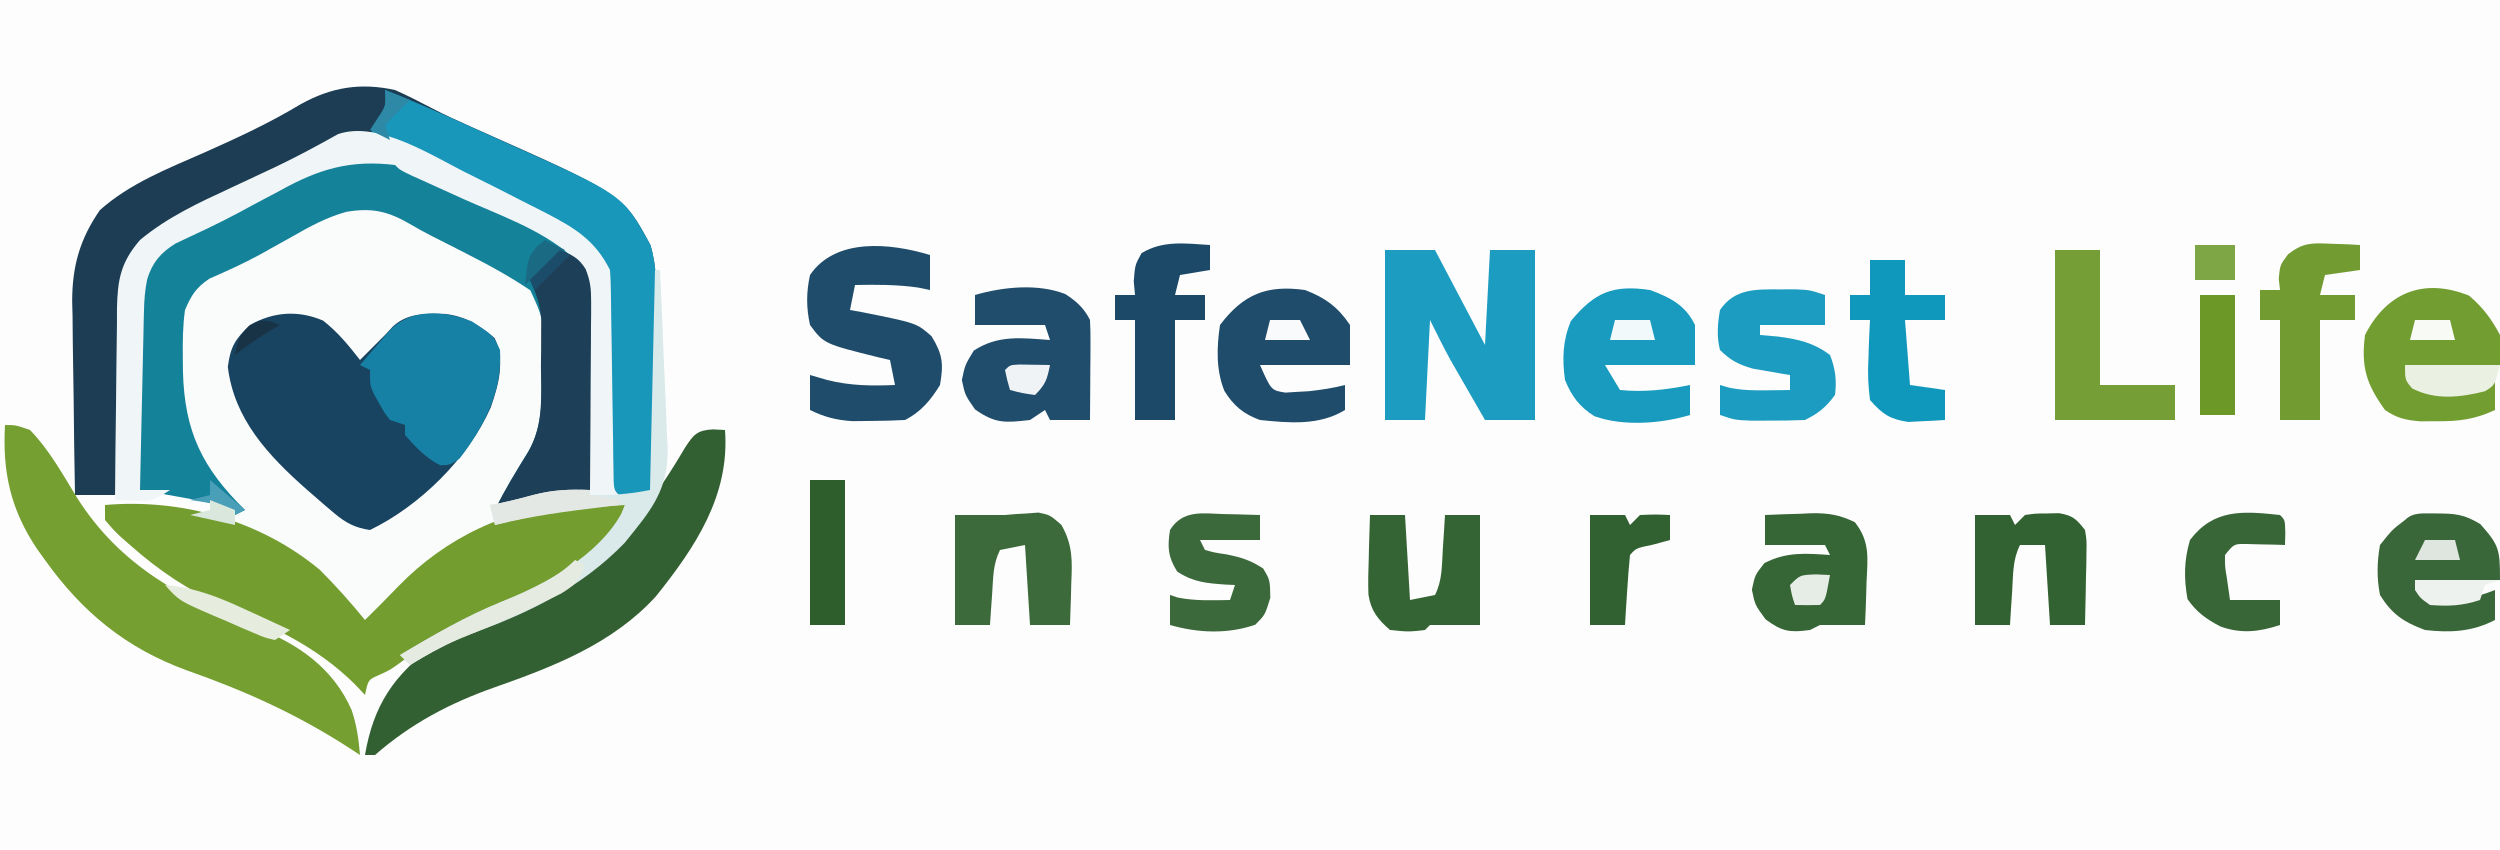 <?xml version="1.0" encoding="UTF-8"?>
<svg version="1.1" xmlns="http://www.w3.org/2000/svg" width="500" height="170">
<rect width="100%" height="100%" fill="#333333" stroke="none"/>
<path d="M0 0 C165 0 330 0 500 0 C500 56.1 500 112.2 500 170 C335 170 170 170 0 170 C0 113.9 0 57.8 0 0 Z " fill="#FDFDFD" transform="translate(0,0)"/>
<path d="M0 0 C4.885 1.724 9.376 4.349 13.892 6.858 C16.024 8.013 18.182 9.085 20.367 10.137 C21.08 10.481 21.794 10.825 22.528 11.18 C23.883 11.831 25.239 12.478 26.597 13.121 C30.958 15.26 34.453 17.661 38 21 C38.919 23.756 39.122 25.36 39.114 28.196 C39.113 29.457 39.113 29.457 39.113 30.743 C39.108 31.647 39.103 32.55 39.098 33.48 C39.096 34.408 39.095 35.336 39.093 36.293 C39.088 39.258 39.075 42.223 39.062 45.188 C39.057 47.197 39.053 49.207 39.049 51.217 C39.038 56.145 39.021 61.072 39 66 C37.964 66.193 36.927 66.387 35.859 66.586 C34.49 66.849 33.12 67.112 31.75 67.375 C31.068 67.501 30.386 67.628 29.684 67.758 C26.175 68.439 23.09 69.169 20 71 C20 71.66 20 72.32 20 73 C19.322 73.329 18.644 73.657 17.945 73.996 C10.601 77.749 4.88 82.247 -1 88 C-1.572 88.557 -2.145 89.114 -2.734 89.688 C-3.837 90.778 -4.922 91.886 -6 93 C-6.499 92.371 -6.998 91.742 -7.512 91.094 C-14.322 82.975 -21.6 78.553 -30.766 73.465 C-33 72 -33 72 -35 69 C-37.742 68.296 -40.341 67.752 -43.125 67.312 C-44.256 67.118 -44.256 67.118 -45.41 66.92 C-47.272 66.602 -49.136 66.299 -51 66 C-51.074 60.432 -51.129 54.863 -51.165 49.295 C-51.18 47.402 -51.2 45.51 -51.226 43.618 C-51.263 40.89 -51.28 38.162 -51.293 35.434 C-51.308 34.595 -51.324 33.756 -51.34 32.892 C-51.341 27.498 -50.639 23.745 -48 19 C-42.162 13.268 -33.373 10.103 -26.062 6.688 C-24.927 6.151 -23.792 5.614 -22.623 5.061 C-20.543 4.077 -18.462 3.097 -16.379 2.12 C-10.738 -0.535 -6.264 -0.931 0 0 Z " fill="#FAFBFB" transform="translate(79,32)"/>
<path d="M0 0 C2.495 1.109 4.9 2.339 7.317 3.609 C9.965 4.982 12.64 6.221 15.367 7.43 C45.602 20.844 45.602 20.844 51.053 30.954 C52.455 35.465 52.265 39.819 52.23 44.516 C52.23 45.527 52.23 46.539 52.229 47.581 C52.226 49.713 52.218 51.844 52.206 53.976 C52.187 57.252 52.185 60.528 52.186 63.805 C52.181 65.875 52.175 67.945 52.168 70.016 C52.167 71.001 52.166 71.986 52.165 73.002 C52.158 73.906 52.152 74.811 52.145 75.743 C52.141 76.543 52.138 77.343 52.134 78.167 C52 80 52 80 51 81 C47.5 81.125 47.5 81.125 44 81 C42.468 79.468 42.868 78.077 42.858 75.943 C42.848 74.65 42.848 74.65 42.837 73.332 C42.833 72.394 42.829 71.455 42.824 70.488 C42.801 68.514 42.777 66.539 42.752 64.564 C42.717 61.442 42.688 58.319 42.674 55.197 C42.659 52.189 42.618 49.183 42.574 46.176 C42.576 45.247 42.578 44.319 42.58 43.363 C42.475 37.766 41.819 34.388 38 30 C36.36 28.599 36.36 28.599 34.559 27.762 C33.902 27.421 33.245 27.08 32.568 26.729 C31.865 26.385 31.162 26.042 30.438 25.688 C29.333 25.126 29.333 25.126 28.206 24.552 C25.814 23.346 23.41 22.169 21 21 C20.162 20.592 19.324 20.185 18.46 19.765 C13.68 17.452 8.893 15.155 4.062 12.95 C2.731 12.337 1.41 11.702 0.103 11.042 C-4.132 8.993 -6.48 8.911 -11 10 C-13.324 11.002 -15.612 12.09 -17.867 13.238 C-18.506 13.56 -19.144 13.882 -19.802 14.214 C-21.83 15.239 -23.853 16.276 -25.875 17.312 C-27.225 17.997 -28.575 18.682 -29.926 19.365 C-32.498 20.668 -35.067 21.977 -37.634 23.29 C-40.34 24.665 -43.059 25.999 -45.793 27.316 C-49.861 29.452 -51.966 31.933 -54 36 C-54.118 37.449 -54.177 38.904 -54.205 40.358 C-54.225 41.259 -54.245 42.159 -54.266 43.088 C-54.291 44.549 -54.291 44.549 -54.316 46.039 C-54.337 47.035 -54.358 48.031 -54.379 49.057 C-54.445 52.246 -54.504 55.436 -54.562 58.625 C-54.606 60.784 -54.649 62.943 -54.693 65.102 C-54.801 70.401 -54.902 75.7 -55 81 C-57.97 81 -60.94 81 -64 81 C-64.124 74.49 -64.215 67.98 -64.275 61.469 C-64.3 59.257 -64.334 57.046 -64.377 54.835 C-64.438 51.642 -64.466 48.451 -64.488 45.258 C-64.514 44.281 -64.54 43.305 -64.566 42.299 C-64.569 35.292 -63.047 29.796 -59 24 C-53.042 18.692 -45.485 15.735 -38.25 12.562 C-31.554 9.591 -25.089 6.592 -18.812 2.812 C-12.669 -0.578 -6.888 -1.504 0 0 Z " fill="#1C3D53" transform="translate(79,18)"/>
<path d="M0 0 C4.885 1.724 9.376 4.349 13.892 6.858 C16.024 8.013 18.182 9.085 20.367 10.137 C21.08 10.481 21.794 10.825 22.528 11.18 C23.883 11.831 25.239 12.478 26.597 13.121 C30.958 15.26 34.453 17.661 38 21 C38.919 23.756 39.122 25.36 39.114 28.196 C39.113 29.457 39.113 29.457 39.113 30.743 C39.108 31.647 39.103 32.55 39.098 33.48 C39.096 34.408 39.095 35.336 39.093 36.293 C39.088 39.258 39.075 42.223 39.062 45.188 C39.057 47.197 39.053 49.207 39.049 51.217 C39.038 56.145 39.021 61.072 39 66 C37.964 66.205 36.927 66.41 35.859 66.621 C34.49 66.893 33.12 67.165 31.75 67.438 C31.068 67.572 30.386 67.707 29.684 67.846 C26.435 68.492 23.202 69.15 20 70 C21.949 65.942 24.304 62.17 26.66 58.34 C29.794 52.866 29.296 47.266 29.375 41.125 C29.412 40.036 29.45 38.946 29.488 37.824 C29.611 31.584 29.611 31.584 27.059 26.059 C23.068 23.373 18.981 21.099 14.688 18.938 C13.871 18.517 13.054 18.096 12.213 17.662 C10.589 16.828 8.96 16.004 7.326 15.191 C5.836 14.428 4.366 13.623 2.928 12.766 C-1.497 10.213 -4.679 9.508 -9.75 10.373 C-13.627 11.454 -16.965 13.247 -20.438 15.25 C-21.917 16.074 -23.398 16.897 -24.879 17.719 C-25.584 18.114 -26.289 18.51 -27.016 18.918 C-30.296 20.707 -33.697 22.233 -37.117 23.734 C-39.812 25.546 -40.711 26.995 -42 30 C-42.453 33.217 -42.476 36.381 -42.438 39.625 C-42.424 40.968 -42.424 40.968 -42.41 42.337 C-42.097 54.32 -38.55 61.596 -30 70 C-30.99 70.495 -30.99 70.495 -32 71 C-33.485 70.01 -33.485 70.01 -35 69 C-37.735 68.386 -40.429 67.847 -43.188 67.375 C-43.937 67.241 -44.687 67.107 -45.459 66.969 C-47.305 66.64 -49.152 66.319 -51 66 C-51.074 60.432 -51.129 54.863 -51.165 49.295 C-51.18 47.402 -51.2 45.51 -51.226 43.618 C-51.263 40.89 -51.28 38.162 -51.293 35.434 C-51.308 34.595 -51.324 33.756 -51.34 32.892 C-51.341 27.498 -50.639 23.745 -48 19 C-42.162 13.268 -33.373 10.103 -26.062 6.688 C-24.927 6.151 -23.792 5.614 -22.623 5.061 C-20.543 4.077 -18.462 3.097 -16.379 2.12 C-10.738 -0.535 -6.264 -0.931 0 0 Z " fill="#148299" transform="translate(79,32)"/>
<path d="M0 0 C2.969 2.344 5.053 4.89 7.375 7.875 C8.138 7.112 8.901 6.349 9.688 5.562 C10.574 4.676 11.461 3.789 12.375 2.875 C12.911 2.297 13.447 1.72 14 1.125 C16.944 -1.551 20.513 -1.4 24.312 -1.344 C28.382 -0.912 31.24 0.923 34.312 3.5 C36.392 8.149 35.132 12.659 33.535 17.332 C29.035 27.5 19.392 37.007 9.375 41.875 C6.329 41.432 4.498 40.437 2.168 38.469 C1.584 37.977 1.001 37.484 0.4 36.977 C-0.207 36.449 -0.813 35.92 -1.438 35.375 C-2.061 34.834 -2.685 34.293 -3.327 33.736 C-10.959 26.98 -17.798 19.726 -19.062 9.25 C-18.537 5.197 -17.575 3.666 -14.625 0.875 C-9.942 -1.783 -4.97 -2.13 0 0 Z " fill="#184461" transform="translate(64.625,64.125)"/>
<path d="M0 0 C15.274 -1.326 31.088 3.073 43 13 C46.187 16.192 49.152 19.504 52 23 C52.681 22.319 53.361 21.639 54.062 20.938 C54.519 20.484 54.975 20.03 55.445 19.562 C56.534 18.469 57.611 17.363 58.68 16.25 C68.084 6.554 80.809 0.335 94.445 -0.113 C97.633 -0.124 100.813 -0.089 104 0 C101.575 7.641 94.687 12.762 88.027 16.805 C83.088 19.317 78.022 21.394 72.875 23.438 C67.767 25.502 63.552 28.145 59.156 31.449 C57 33 57 33 54.781 34.02 C52.645 34.933 52.645 34.933 52 38 C51.34 37.299 50.68 36.597 50 35.875 C42.39 28.357 33.79 24.425 24.02 20.32 C16.743 17.14 10.945 13.256 5 8 C4.432 7.502 3.863 7.004 3.277 6.491 C1.875 5.188 1.875 5.188 0 3 C0 2.01 0 1.02 0 0 Z " fill="#749D2F" transform="translate(21,101)"/>
<path d="M0 0 C2.125 0 2.125 0 5 1 C8.832 4.938 11.521 9.843 14.375 14.5 C23.085 28.268 35.544 34.819 50.387 40.541 C58.758 43.9 65.579 48.553 69.324 57 C70.341 60.008 70.737 62.839 71 66 C70.299 65.541 69.597 65.082 68.875 64.609 C58.45 57.867 48.09 53.192 36.363 49.074 C24.211 44.632 15.481 37.476 8 27 C7.486 26.286 6.971 25.572 6.441 24.836 C1.128 16.92 -0.534 9.467 0 0 Z " fill="#759F30" transform="translate(1,85)"/>
<path d="M0 0 C0.784 0.041 1.567 0.083 2.375 0.125 C3.362 13.197 -3.521 23.501 -11.43 33.379 C-20.106 42.894 -31.926 47.449 -43.777 51.617 C-52.784 54.81 -60.416 58.84 -67.625 65.125 C-68.285 65.125 -68.945 65.125 -69.625 65.125 C-67.951 55.214 -63.831 48.986 -55.625 43.125 C-51.111 40.677 -46.387 38.809 -41.605 36.953 C-24.387 30.145 -14.796 19.281 -5.643 3.694 C-3.929 1.052 -3.226 0.154 0 0 Z " fill="#336032" transform="translate(142.625,85.875)"/>
<path d="M0 0 C7.79 3.036 15.378 6.57 23 10 C23.782 10.349 24.564 10.699 25.37 11.059 C47.67 21.053 47.67 21.053 53.087 30.995 C54.452 35.488 54.265 39.846 54.23 44.516 C54.23 45.527 54.23 46.539 54.229 47.581 C54.226 49.713 54.218 51.844 54.206 53.976 C54.187 57.252 54.185 60.528 54.186 63.805 C54.181 65.875 54.175 67.945 54.168 70.016 C54.167 71.001 54.166 71.986 54.165 73.002 C54.158 73.906 54.152 74.811 54.145 75.743 C54.14 76.943 54.14 76.943 54.134 78.167 C54 80 54 80 53 81 C49.5 81.125 49.5 81.125 46 81 C44.468 79.468 44.868 78.077 44.858 75.943 C44.851 75.081 44.844 74.22 44.837 73.332 C44.833 72.394 44.829 71.455 44.824 70.488 C44.801 68.514 44.777 66.539 44.752 64.564 C44.717 61.442 44.688 58.319 44.674 55.197 C44.659 52.189 44.618 49.183 44.574 46.176 C44.576 45.247 44.578 44.319 44.58 43.363 C44.475 37.766 43.819 34.388 40 30 C38.36 28.599 38.36 28.599 36.559 27.762 C35.902 27.421 35.245 27.08 34.568 26.729 C33.865 26.385 33.162 26.042 32.438 25.688 C31.701 25.313 30.964 24.938 30.206 24.552 C27.814 23.346 25.41 22.169 23 21 C22.162 20.592 21.324 20.185 20.46 19.765 C12.709 16.014 4.935 12.347 -3 9 C-2.505 8.072 -2.01 7.144 -1.5 6.188 C0.213 3.135 0.213 3.135 0 0 Z " fill="#1897BB" transform="translate(77,18)"/>
<path d="M0 0 C3.374 1.661 6.727 3.361 10.07 5.084 C11.786 5.967 13.51 6.836 15.234 7.703 C20.937 10.657 24.964 13.127 27.918 19.035 C28.025 20.444 28.074 21.857 28.092 23.27 C28.105 24.144 28.119 25.018 28.132 25.919 C28.148 27.338 28.148 27.338 28.164 28.785 C28.197 30.775 28.23 32.764 28.264 34.754 C28.311 37.901 28.356 41.048 28.395 44.195 C28.434 47.225 28.486 50.255 28.539 53.285 C28.547 54.231 28.556 55.177 28.565 56.151 C28.581 57.026 28.598 57.9 28.615 58.801 C28.63 59.958 28.63 59.958 28.646 61.138 C28.759 63.276 28.759 63.276 30.918 65.035 C28.278 65.035 25.638 65.035 22.918 65.035 C22.934 63.728 22.949 62.422 22.966 61.075 C23.02 56.221 23.054 51.366 23.083 46.511 C23.098 44.411 23.118 42.311 23.144 40.211 C23.181 37.19 23.198 34.17 23.211 31.148 C23.226 30.212 23.242 29.275 23.258 28.31 C23.259 23.412 23.201 19.956 19.918 16.035 C13.93 10.841 5.619 7.998 -1.52 4.785 C-3.873 3.719 -6.226 2.652 -8.578 1.582 C-10.128 0.884 -10.128 0.884 -11.709 0.171 C-14.082 -0.965 -14.082 -0.965 -15.082 -1.965 C-24.064 -3.033 -30.305 -1.164 -38.082 3.16 C-39.995 4.175 -41.907 5.189 -43.82 6.203 C-45.177 6.939 -45.177 6.939 -46.561 7.689 C-50.614 9.853 -54.775 11.775 -58.938 13.719 C-61.927 15.554 -63.627 17.53 -64.648 20.908 C-65.083 23.039 -65.239 24.989 -65.287 27.161 C-65.307 27.962 -65.327 28.762 -65.348 29.587 C-65.365 30.441 -65.381 31.296 -65.398 32.176 C-65.419 33.058 -65.44 33.94 -65.461 34.849 C-65.527 37.661 -65.586 40.473 -65.645 43.285 C-65.688 45.194 -65.731 47.103 -65.775 49.012 C-65.882 53.686 -65.984 58.361 -66.082 63.035 C-64.102 63.035 -62.122 63.035 -60.082 63.035 C-63.171 65.094 -63.791 65.274 -67.27 65.16 C-68.528 65.119 -69.786 65.078 -71.082 65.035 C-71.04 58.593 -70.968 52.153 -70.875 45.711 C-70.846 43.521 -70.825 41.331 -70.811 39.141 C-70.79 35.988 -70.743 32.836 -70.691 29.684 C-70.69 28.708 -70.689 27.733 -70.688 26.728 C-70.565 21.003 -69.97 17.538 -66.082 13.035 C-60.562 8.448 -54.38 5.6 -47.895 2.598 C-45.839 1.637 -43.785 0.674 -41.73 -0.289 C-40.753 -0.747 -39.776 -1.205 -38.769 -1.677 C-34.591 -3.679 -30.524 -5.871 -26.484 -8.137 C-18.313 -10.954 -7.367 -3.577 0 0 Z " fill="#F0F5F7" transform="translate(94.082,34.965)"/>
<path d="M0 0 C3.3 0 6.6 0 10 0 C13.3 6.27 16.6 12.54 20 19 C20.33 12.73 20.66 6.46 21 0 C23.97 0 26.94 0 30 0 C30 11.22 30 22.44 30 34 C26.7 34 23.4 34 20 34 C18.727 31.793 17.457 29.584 16.188 27.375 C15.831 26.758 15.475 26.14 15.107 25.504 C14.756 24.892 14.405 24.279 14.043 23.648 C13.564 22.816 13.564 22.816 13.075 21.966 C11.644 19.349 10.334 16.668 9 14 C8.67 20.6 8.34 27.2 8 34 C5.36 34 2.72 34 0 34 C0 22.78 0 11.56 0 0 Z " fill="#1C9CC0" transform="translate(277,50)"/>
<path d="M0 0 C4.396 2.862 4.396 2.862 5.688 5.75 C6.237 13.883 2.458 21.14 -2.375 27.438 C-4.312 28.75 -4.312 28.75 -6.25 28.812 C-9.206 27.29 -11.132 25.233 -13.312 22.75 C-13.312 22.09 -13.312 21.43 -13.312 20.75 C-14.303 20.42 -15.293 20.09 -16.312 19.75 C-17.48 18.227 -17.48 18.227 -18.5 16.375 C-18.844 15.769 -19.188 15.163 -19.543 14.539 C-20.312 12.75 -20.312 12.75 -20.312 9.75 C-20.973 9.42 -21.633 9.09 -22.312 8.75 C-21.049 7.265 -19.776 5.787 -18.5 4.312 C-17.792 3.489 -17.085 2.665 -16.355 1.816 C-11.903 -2.687 -5.529 -2.086 0 0 Z " fill="#1781A5" transform="translate(94.312,64.25)"/>
<path d="M0 0 C0 2.31 0 4.62 0 7 C-1.207 6.753 -1.207 6.753 -2.438 6.5 C-6.659 5.908 -10.747 5.915 -15 6 C-15.33 7.65 -15.66 9.3 -16 11 C-14.679 11.238 -14.679 11.238 -13.332 11.48 C-2.648 13.627 -2.648 13.627 0.312 16.25 C2.545 19.888 2.737 21.798 2 26 C0.196 28.965 -1.845 31.422 -5 33 C-7.268 33.124 -9.541 33.176 -11.812 33.188 C-13.036 33.202 -14.259 33.216 -15.52 33.23 C-18.827 33.011 -21.039 32.427 -24 31 C-24 28.69 -24 26.38 -24 24 C-22.866 24.33 -21.731 24.66 -20.562 25 C-16.002 26.158 -11.678 26.195 -7 26 C-7.495 23.525 -7.495 23.525 -8 21 C-8.736 20.83 -9.472 20.66 -10.23 20.484 C-21.205 17.759 -21.205 17.759 -24 14 C-24.76 10.496 -24.753 7.505 -24 4 C-18.911 -3.483 -7.98 -2.422 0 0 Z " fill="#1E4C6A" transform="translate(186,51)"/>
<path d="M0 0 C2.231 1.46 3.719 2.778 4.918 5.176 C5.002 6.697 5.025 8.222 5.016 9.746 C5.012 10.642 5.009 11.538 5.006 12.461 C4.997 13.398 4.989 14.335 4.98 15.301 C4.976 16.246 4.971 17.191 4.967 18.164 C4.955 20.501 4.939 22.839 4.918 25.176 C2.278 25.176 -0.362 25.176 -3.082 25.176 C-3.412 24.516 -3.742 23.856 -4.082 23.176 C-5.072 23.836 -6.062 24.496 -7.082 25.176 C-12.026 25.734 -13.984 25.953 -18.082 23.051 C-20.082 20.176 -20.082 20.176 -20.707 17.176 C-20.082 14.176 -20.082 14.176 -18.332 11.301 C-13.445 8.105 -8.763 8.768 -3.082 9.176 C-3.412 8.186 -3.742 7.196 -4.082 6.176 C-8.702 6.176 -13.322 6.176 -18.082 6.176 C-18.082 4.196 -18.082 2.216 -18.082 0.176 C-12.521 -1.46 -5.464 -2.163 0 0 Z " fill="#204D6B" transform="translate(213.082,58.824)"/>
<path d="M0 0 C2.403 0.961 3.738 1.576 5.119 3.809 C6.066 6.165 6.242 7.782 6.227 10.31 C6.227 11.15 6.227 11.991 6.227 12.857 C6.216 13.755 6.206 14.653 6.195 15.578 C6.192 16.505 6.19 17.431 6.187 18.386 C6.176 21.341 6.15 24.295 6.125 27.25 C6.115 29.255 6.106 31.26 6.098 33.266 C6.076 38.177 6.041 43.089 6 48 C4.964 48.205 3.927 48.41 2.859 48.621 C1.49 48.893 0.12 49.165 -1.25 49.438 C-1.932 49.572 -2.614 49.707 -3.316 49.846 C-6.565 50.492 -9.798 51.15 -13 52 C-11.051 47.942 -8.696 44.17 -6.34 40.34 C-3.191 34.841 -3.816 29.287 -3.812 23.125 C-3.794 21.491 -3.794 21.491 -3.775 19.824 C-3.773 18.771 -3.772 17.718 -3.77 16.633 C-3.763 15.193 -3.763 15.193 -3.757 13.723 C-4.017 10.814 -4.787 8.643 -6 6 C-4 4 -2 2 0 0 Z " fill="#1D3F57" transform="translate(112,50)"/>
<path d="M0 0 C2.789 2.39 4.467 4.625 6.188 7.875 C6.188 9.855 6.188 11.835 6.188 13.875 C-0.083 13.875 -6.353 13.875 -12.812 13.875 C-11.312 17.875 -11.312 17.875 -8.812 18.875 C-3.784 19.3 0.619 19.233 5.188 16.875 C5.188 18.855 5.188 20.835 5.188 22.875 C1.208 24.749 -1.991 25.145 -6.375 25.125 C-8.048 25.133 -8.048 25.133 -9.754 25.141 C-12.74 24.881 -14.357 24.541 -16.812 22.875 C-20.56 17.671 -21.623 14.26 -20.812 7.875 C-16.422 -0.744 -8.993 -3.597 0 0 Z " fill="#729D31" transform="translate(493.812,59.125)"/>
<path d="M0 0 C4.092 1.516 7.056 3.005 9 7 C9 9.64 9 12.28 9 15 C3.06 15 -2.88 15 -9 15 C-8.01 16.65 -7.02 18.3 -6 20 C-1.131 20.479 3.197 19.961 8 19 C8 20.98 8 22.96 8 25 C2.173 26.748 -5.339 27.306 -11.113 25.246 C-14.128 23.338 -15.674 21.238 -17 18 C-17.579 13.799 -17.467 10.107 -15.812 6.188 C-11.024 0.408 -7.372 -1.079 0 0 Z " fill="#189BBF" transform="translate(330,58)"/>
<path d="M0 0 C3.998 1.528 6.592 3.389 9 7 C9 9.64 9 12.28 9 15 C3.06 15 -2.88 15 -9 15 C-6.758 20.071 -6.758 20.071 -3.914 20.523 C-2.781 20.45 -2.781 20.45 -1.625 20.375 C-0.44 20.309 -0.44 20.309 0.77 20.242 C3.225 19.976 5.607 19.618 8 19 C8 20.65 8 22.3 8 24 C2.808 27.166 -3.134 26.598 -9 26 C-12.251 24.834 -14.268 23.18 -16.117 20.199 C-17.823 15.95 -17.665 11.48 -17 7 C-12.273 0.74 -7.558 -1.04 0 0 Z " fill="#1F4C6A" transform="translate(261,58)"/>
<path d="M0 0 C2.97 0 5.94 0 9 0 C9 8.91 9 17.82 9 27 C13.95 27 18.9 27 24 27 C24 29.31 24 31.62 24 34 C16.08 34 8.16 34 0 34 C0 22.78 0 11.56 0 0 Z " fill="#759F36" transform="translate(411,50)"/>
<path d="M0 0 C2.397 -0.109 4.789 -0.188 7.188 -0.25 C7.861 -0.284 8.535 -0.317 9.229 -0.352 C12.609 -0.418 14.919 -0.039 17.969 1.438 C20.988 5.246 20.552 8.541 20.312 13.25 C20.29 14.09 20.267 14.931 20.244 15.797 C20.185 17.865 20.096 19.933 20 22 C17 22 14 22 11 22 C10.34 22.33 9.68 22.66 9 23 C4.947 23.54 3.463 23.342 0.125 20.875 C-2 18 -2 18 -2.625 14.938 C-2 12 -2 12 -0.125 9.625 C4.267 7.341 8.145 7.661 13 8 C12.67 7.34 12.34 6.68 12 6 C8.04 6 4.08 6 0 6 C0 4.02 0 2.04 0 0 Z " fill="#366536" transform="translate(353,103)"/>
<path d="M0 0 C3.853 0.03 5.434 0.125 8.812 2.125 C12.581 6.38 12.75 7.177 12.75 13.312 C7.14 13.312 1.53 13.312 -4.25 13.312 C-3.26 14.633 -2.27 15.953 -1.25 17.312 C3.561 17.857 7.27 17.061 11.75 15.312 C11.75 17.293 11.75 19.273 11.75 21.312 C7.16 23.681 2.799 23.891 -2.25 23.312 C-6.522 21.73 -8.857 20.162 -11.25 16.312 C-11.914 12.912 -11.862 9.721 -11.25 6.312 C-8.812 3.25 -8.812 3.25 -6.25 1.312 C-4.533 -0.404 -2.341 0.059 0 0 Z " fill="#396739" transform="translate(487.25,102.688)"/>
<path d="M0 0 C1.052 -0.003 2.104 -0.005 3.188 -0.008 C6 0.125 6 0.125 9 1.125 C9 3.105 9 5.085 9 7.125 C4.71 7.125 0.42 7.125 -4 7.125 C-4 7.785 -4 8.445 -4 9.125 C-2.206 9.28 -2.206 9.28 -0.375 9.438 C3.633 9.978 6.704 10.633 10 13.125 C11.082 15.845 11.369 18.222 11 21.125 C9.156 23.605 7.737 24.756 5 26.125 C2.689 26.222 0.375 26.255 -1.938 26.25 C-3.184 26.253 -4.431 26.255 -5.715 26.258 C-9 26.125 -9 26.125 -12 25.125 C-12 23.145 -12 21.165 -12 19.125 C-11.448 19.289 -10.897 19.452 -10.328 19.621 C-7.734 20.183 -5.402 20.222 -2.75 20.188 C-1.412 20.174 -1.412 20.174 -0.047 20.16 C0.629 20.149 1.304 20.137 2 20.125 C2 19.135 2 18.145 2 17.125 C1.325 17.015 0.649 16.906 -0.047 16.793 C-1.385 16.555 -1.385 16.555 -2.75 16.312 C-3.632 16.162 -4.513 16.011 -5.422 15.855 C-8.271 15.048 -9.893 14.203 -12 12.125 C-12.693 9.417 -12.481 6.868 -12 4.125 C-9.074 -0.194 -4.834 -0.012 0 0 Z " fill="#1C9CC0" transform="translate(356,57.875)"/>
<path d="M0 0 C1.078 0.036 2.155 0.072 3.266 0.109 C4.495 0.179 4.495 0.179 5.75 0.25 C5.75 1.9 5.75 3.55 5.75 5.25 C3.44 5.58 1.13 5.91 -1.25 6.25 C-1.58 7.57 -1.91 8.89 -2.25 10.25 C0.06 10.25 2.37 10.25 4.75 10.25 C4.75 11.9 4.75 13.55 4.75 15.25 C2.44 15.25 0.13 15.25 -2.25 15.25 C-2.25 21.85 -2.25 28.45 -2.25 35.25 C-4.89 35.25 -7.53 35.25 -10.25 35.25 C-10.25 28.65 -10.25 22.05 -10.25 15.25 C-11.57 15.25 -12.89 15.25 -14.25 15.25 C-14.25 13.27 -14.25 11.29 -14.25 9.25 C-12.93 9.25 -11.61 9.25 -10.25 9.25 C-10.332 8.508 -10.415 7.765 -10.5 7 C-10.25 4.25 -10.25 4.25 -8.625 2.094 C-5.558 -0.287 -3.833 -0.167 0 0 Z " fill="#729C31" transform="translate(466.25,48.75)"/>
<path d="M0 0 C3.333 0 6.667 0 10 0 C10.668 -0.058 11.335 -0.116 12.023 -0.176 C13.187 -0.243 13.187 -0.243 14.375 -0.312 C15.146 -0.371 15.917 -0.429 16.711 -0.488 C19 0 19 0 21.273 1.969 C23.599 6.051 23.451 9.209 23.25 13.812 C23.232 14.601 23.214 15.389 23.195 16.201 C23.148 18.135 23.077 20.067 23 22 C20.36 22 17.72 22 15 22 C14.67 16.72 14.34 11.44 14 6 C12.35 6.33 10.7 6.66 9 7 C7.584 9.833 7.654 12.475 7.438 15.625 C7.354 16.814 7.27 18.002 7.184 19.227 C7.123 20.142 7.062 21.057 7 22 C4.69 22 2.38 22 0 22 C0 14.74 0 7.48 0 0 Z " fill="#3C6A3B" transform="translate(191,103)"/>
<path d="M0 0 C0 1.65 0 3.3 0 5 C-1.98 5.33 -3.96 5.66 -6 6 C-6.33 7.32 -6.66 8.64 -7 10 C-5.02 10 -3.04 10 -1 10 C-1 11.65 -1 13.3 -1 15 C-2.98 15 -4.96 15 -7 15 C-7 21.6 -7 28.2 -7 35 C-9.64 35 -12.28 35 -15 35 C-15 28.4 -15 21.8 -15 15 C-16.32 15 -17.64 15 -19 15 C-19 13.35 -19 11.7 -19 10 C-17.68 10 -16.36 10 -15 10 C-15.082 9.092 -15.165 8.185 -15.25 7.25 C-15 4 -15 4 -13.688 1.625 C-9.389 -0.974 -4.899 -0.304 0 0 Z " fill="#1B4967" transform="translate(242,49)"/>
<path d="M0 0 C2.31 0 4.62 0 7 0 C7.33 5.61 7.66 11.22 8 17 C9.65 16.67 11.3 16.34 13 16 C14.481 13.038 14.353 10.165 14.562 6.875 C14.646 5.594 14.73 4.312 14.816 2.992 C14.877 2.005 14.938 1.017 15 0 C17.31 0 19.62 0 22 0 C22 7.26 22 14.52 22 22 C18.667 22 15.333 22 12 22 C11.67 22.33 11.34 22.66 11 23 C7.688 23.375 7.688 23.375 4 23 C1.559 20.861 0.176 19.167 -0.316 15.901 C-0.394 13.484 -0.349 11.104 -0.25 8.688 C-0.232 7.852 -0.214 7.016 -0.195 6.154 C-0.148 4.102 -0.077 2.051 0 0 Z " fill="#356434" transform="translate(274,103)"/>
<path d="M0 0 C2.31 0 4.62 0 7 0 C7.33 0.66 7.66 1.32 8 2 C8.66 1.34 9.32 0.68 10 0 C12.059 -0.301 12.059 -0.301 14.438 -0.312 C15.611 -0.338 15.611 -0.338 16.809 -0.363 C19.563 0.093 20.289 0.826 22 3 C22.341 5.085 22.341 5.085 22.293 7.449 C22.283 8.297 22.274 9.144 22.264 10.018 C22.239 10.899 22.213 11.78 22.188 12.688 C22.167 14.027 22.167 14.027 22.146 15.393 C22.111 17.596 22.062 19.798 22 22 C19.69 22 17.38 22 15 22 C14.67 16.72 14.34 11.44 14 6 C12.35 6 10.7 6 9 6 C7.519 8.962 7.647 11.835 7.438 15.125 C7.354 16.406 7.27 17.688 7.184 19.008 C7.093 20.489 7.093 20.489 7 22 C4.69 22 2.38 22 0 22 C0 14.74 0 7.48 0 0 Z " fill="#326231" transform="translate(395,103)"/>
<path d="M0 0 C2.31 0 4.62 0 7 0 C7 2.31 7 4.62 7 7 C9.64 7 12.28 7 15 7 C15 8.65 15 10.3 15 12 C12.36 12 9.72 12 7 12 C7.33 16.29 7.66 20.58 8 25 C10.31 25.33 12.62 25.66 15 26 C15 27.98 15 29.96 15 32 C13.439 32.109 11.876 32.186 10.312 32.25 C9.442 32.296 8.572 32.343 7.676 32.391 C3.96 31.848 2.473 30.826 0 28 C-0.372 25.033 -0.481 22.681 -0.312 19.75 C-0.29 19.005 -0.267 18.26 -0.244 17.492 C-0.185 15.661 -0.096 13.83 0 12 C-1.32 12 -2.64 12 -4 12 C-4 10.35 -4 8.7 -4 7 C-2.68 7 -1.36 7 0 7 C0 4.69 0 2.38 0 0 Z " fill="#1097BC" transform="translate(374,52)"/>
<path d="M0 0 C0.702 0.014 1.404 0.027 2.127 0.041 C3.856 0.076 5.584 0.13 7.312 0.188 C7.312 1.837 7.312 3.487 7.312 5.188 C3.353 5.188 -0.608 5.188 -4.688 5.188 C-4.357 5.848 -4.027 6.508 -3.688 7.188 C-1.698 7.727 -1.698 7.727 0.625 8.062 C3.62 8.688 5.325 9.195 7.938 10.875 C9.312 13.188 9.312 13.188 9.375 16.75 C8.312 20.188 8.312 20.188 6.375 22.125 C0.82 24.052 -5.058 23.8 -10.688 22.188 C-10.688 20.207 -10.688 18.227 -10.688 16.188 C-10.193 16.352 -9.697 16.517 -9.188 16.688 C-5.653 17.394 -2.291 17.248 1.312 17.188 C1.643 16.198 1.972 15.207 2.312 14.188 C1.709 14.162 1.106 14.136 0.484 14.109 C-3.346 13.838 -5.998 13.642 -9.25 11.5 C-11.129 8.478 -11.209 6.686 -10.688 3.188 C-8.156 -0.855 -4.27 -0.155 0 0 Z " fill="#3C693B" transform="translate(244.688,102.812)"/>
<path d="M0 0 C0.33 0 0.66 0 1 0 C1.293 5.958 1.544 11.916 1.757 17.877 C1.835 19.902 1.924 21.926 2.025 23.949 C2.169 26.871 2.272 29.791 2.367 32.715 C2.42 33.609 2.473 34.503 2.527 35.424 C2.696 42.497 0.39 46.566 -4 52 C-4.681 52.847 -5.361 53.694 -6.062 54.566 C-14.818 63.587 -25.317 68.627 -37 72.836 C-41.245 74.483 -45.115 76.641 -49 79 C-49.66 78.34 -50.32 77.68 -51 77 C-44.358 73.04 -37.825 69.185 -30.625 66.312 C-21.873 62.812 -11.505 57.26 -6.742 48.754 C-6.497 48.175 -6.252 47.596 -6 47 C-14.958 47.425 -23.322 48.742 -32 51 C-32.33 49.68 -32.66 48.36 -33 47 C-32.34 46.876 -31.68 46.752 -31 46.625 C-28.666 46.139 -26.42 45.567 -24.125 44.938 C-20.307 43.958 -16.929 43.836 -13 44 C-13 44.33 -13 44.66 -13 45 C-8.724 45.084 -5.236 44.847 -1 44 C-0.67 29.48 -0.34 14.96 0 0 Z " fill="#DAE9EA" transform="translate(131,54)"/>
<path d="M0 0 C1 1 1 1 1.062 3.562 C1.042 4.367 1.021 5.171 1 6 C0.301 5.977 -0.397 5.954 -1.117 5.93 C-2.027 5.912 -2.937 5.894 -3.875 5.875 C-4.78 5.852 -5.685 5.829 -6.617 5.805 C-9.188 5.757 -9.188 5.757 -11 8 C-11.023 10.221 -11.023 10.221 -10.625 12.625 C-10.419 14.069 -10.213 15.512 -10 17 C-6.7 17 -3.4 17 0 17 C0 18.65 0 20.3 0 22 C-4.097 23.366 -7.798 23.815 -11.941 22.281 C-14.721 20.842 -16.725 19.401 -18.5 16.812 C-19.237 12.666 -19.21 9.056 -18 5 C-13.276 -1.256 -7.417 -0.807 0 0 Z " fill="#386637" transform="translate(456,103)"/>
<path d="M0 0 C2.31 0 4.62 0 7 0 C7 9.57 7 19.14 7 29 C4.69 29 2.38 29 0 29 C0 19.43 0 9.86 0 0 Z " fill="#2D5E2C" transform="translate(162,96)"/>
<path d="M0 0 C2.31 0 4.62 0 7 0 C7.33 0.66 7.66 1.32 8 2 C8.66 1.34 9.32 0.68 10 0 C13.125 -0.125 13.125 -0.125 16 0 C16 1.65 16 3.3 16 5 C14.866 5.309 13.731 5.619 12.562 5.938 C9.212 6.629 9.212 6.629 8 8 C7.765 10.35 7.586 12.706 7.438 15.062 C7.354 16.353 7.27 17.643 7.184 18.973 C7.123 19.972 7.062 20.971 7 22 C4.69 22 2.38 22 0 22 C0 14.74 0 7.48 0 0 Z " fill="#326131" transform="translate(318,103)"/>
<path d="M0 0 C2.31 0 4.62 0 7 0 C7 7.92 7 15.84 7 24 C4.69 24 2.38 24 0 24 C0 16.08 0 8.16 0 0 Z " fill="#6B9827" transform="translate(440,59)"/>
<path d="M0 0 C0.66 0.33 1.32 0.66 2 1 C0.952 4.109 0.01 4.994 -2.836 6.746 C-4.004 7.304 -5.172 7.862 -6.375 8.438 C-6.998 8.738 -7.62 9.039 -8.262 9.349 C-13.215 11.712 -18.268 13.81 -23.355 15.867 C-26.759 17.325 -29.847 19.065 -33 21 C-33.66 20.34 -34.32 19.68 -35 19 C-27.401 14.47 -19.956 10.418 -11.707 7.16 C-7.602 5.401 -3.196 3.196 0 0 Z " fill="#E5EBE0" transform="translate(115,112)"/>
<path d="M0 0 C6.27 0 12.54 0 19 0 C18 4 18 4 16 5.25 C11.028 6.493 6.096 7.074 1.438 4.688 C0 3 0 3 0 0 Z " fill="#EBF1E2" transform="translate(481,73)"/>
<path d="M0 0 C0 0.33 0 0.66 0 1 C2.97 1.495 2.97 1.495 6 2 C6 2.33 6 2.66 6 3 C4.424 3.182 4.424 3.182 2.816 3.367 C-4.561 4.24 -11.78 5.195 -19 7 C-19.33 5.68 -19.66 4.36 -20 3 C-19.01 2.814 -19.01 2.814 -18 2.625 C-15.666 2.139 -13.42 1.567 -11.125 0.938 C-7.307 -0.042 -3.929 -0.164 0 0 Z " fill="#E4E8E4" transform="translate(118,98)"/>
<path d="M0 0 C5.61 0 11.22 0 17 0 C16.01 0.33 15.02 0.66 14 1 C13.67 1.99 13.34 2.98 13 4 C9.446 5.185 6.73 5.266 3 5 C1.062 3.625 1.062 3.625 0 2 C0 1.34 0 0.68 0 0 Z " fill="#EEF2EE" transform="translate(483,116)"/>
<path d="M0 0 C2.64 0 5.28 0 8 0 C8 2.31 8 4.62 8 7 C5.36 7 2.72 7 0 7 C0 4.69 0 2.38 0 0 Z " fill="#7FA645" transform="translate(439,49)"/>
<path d="M0 0 C6.105 0.516 10.915 2.486 16.438 5.062 C17.264 5.44 18.091 5.817 18.943 6.205 C20.966 7.129 22.985 8.06 25 9 C24.01 9.66 23.02 10.32 22 11 C19.963 10.54 19.963 10.54 17.656 9.551 C16.822 9.197 15.988 8.843 15.129 8.479 C14.261 8.094 13.394 7.709 12.5 7.312 C11.632 6.947 10.765 6.582 9.871 6.205 C2.848 3.171 2.848 3.171 0 0 Z " fill="#E7EDDE" transform="translate(33,117)"/>
<path d="M0 0 C2.051 0.033 4.102 0.065 6.152 0.098 C5.579 2.965 5.291 3.959 3.152 6.098 C0.527 5.723 0.527 5.723 -1.848 5.098 C-2.41 3.16 -2.41 3.16 -2.848 1.098 C-1.848 0.098 -1.848 0.098 0 0 Z " fill="#F0F3F5" transform="translate(203.848,72.902)"/>
<path d="M0 0 C0.949 0.041 1.897 0.083 2.875 0.125 C2 5 2 5 0.875 6.125 C-0.791 6.166 -2.459 6.168 -4.125 6.125 C-4.75 4.25 -4.75 4.25 -5.125 2.125 C-3.125 0.125 -3.125 0.125 0 0 Z " fill="#E6ECE6" transform="translate(363.125,114.875)"/>
<path d="M0 0 C2.31 0 4.62 0 7 0 C7.33 1.32 7.66 2.64 8 4 C5.03 4 2.06 4 -1 4 C-0.67 2.68 -0.34 1.36 0 0 Z " fill="#F8FAF5" transform="translate(483,64)"/>
<path d="M0 0 C2.31 0 4.62 0 7 0 C7.33 1.32 7.66 2.64 8 4 C5.03 4 2.06 4 -1 4 C-0.67 2.68 -0.34 1.36 0 0 Z " fill="#F2F9FB" transform="translate(323,64)"/>
<path d="M0 0 C1.98 0 3.96 0 6 0 C6.33 1.32 6.66 2.64 7 4 C4.03 4 1.06 4 -2 4 C-1.34 2.68 -0.68 1.36 0 0 Z " fill="#DFE6DF" transform="translate(485,108)"/>
<path d="M0 0 C1.98 0 3.96 0 6 0 C6.66 1.32 7.32 2.64 8 4 C5.03 4 2.06 4 -1 4 C-0.67 2.68 -0.34 1.36 0 0 Z " fill="#F9FAFB" transform="translate(254,64)"/>
<path d="M0 0 C1.32 0.66 2.64 1.32 4 2 C2.855 2.897 2.855 2.897 1.688 3.812 C-0.348 5.47 -2.198 7.103 -4 9 C-3.385 3.462 -3.385 3.462 -1.438 1.125 C-0.963 0.754 -0.489 0.383 0 0 Z " fill="#1A6A84" transform="translate(109,48)"/>
<path d="M0 0 C2.475 0.99 2.475 0.99 5 2 C3.35 3.65 1.7 5.3 0 7 C0.33 7.99 0.66 8.98 1 10 C-0.32 9.34 -1.64 8.68 -3 8 C-2.505 7.237 -2.01 6.474 -1.5 5.688 C0.244 3.076 0.244 3.076 0 0 Z " fill="#2E89A7" transform="translate(77,18)"/>
<path d="M0 0 C2.31 1.98 4.62 3.96 7 6 C6.01 6.495 6.01 6.495 5 7 C4.01 6.34 3.02 5.68 2 5 C0.01 4.61 -1.99 4.268 -4 4 C-2.68 3.67 -1.36 3.34 0 3 C0 2.01 0 1.02 0 0 Z " fill="#499EB8" transform="translate(42,96)"/>
<path d="M0 0 C2.475 0.99 2.475 0.99 5 2 C5 2.99 5 3.98 5 5 C0.545 4.01 0.545 4.01 -4 3 C-2.68 2.67 -1.36 2.34 0 2 C0 1.34 0 0.68 0 0 Z " fill="#DAE7DC" transform="translate(42,100)"/>
<path d="M0 0 C0.866 0.34 0.866 0.34 1.75 0.688 C0.636 1.337 0.636 1.337 -0.5 2 C-2.868 3.453 -5.059 4.984 -7.25 6.688 C-6.875 3.968 -6.408 2.845 -4.438 0.875 C-2.25 -0.312 -2.25 -0.312 0 0 Z " fill="#193346" transform="translate(54.25,64.312)"/>
<path d="M0 0 C0.66 0.33 1.32 0.66 2 1 C-0.31 3.31 -2.62 5.62 -5 8 C-5.33 7.34 -5.66 6.68 -6 6 C-4 4 -2 2 0 0 Z " fill="#1B4C6A" transform="translate(112,50)"/>
</svg>
